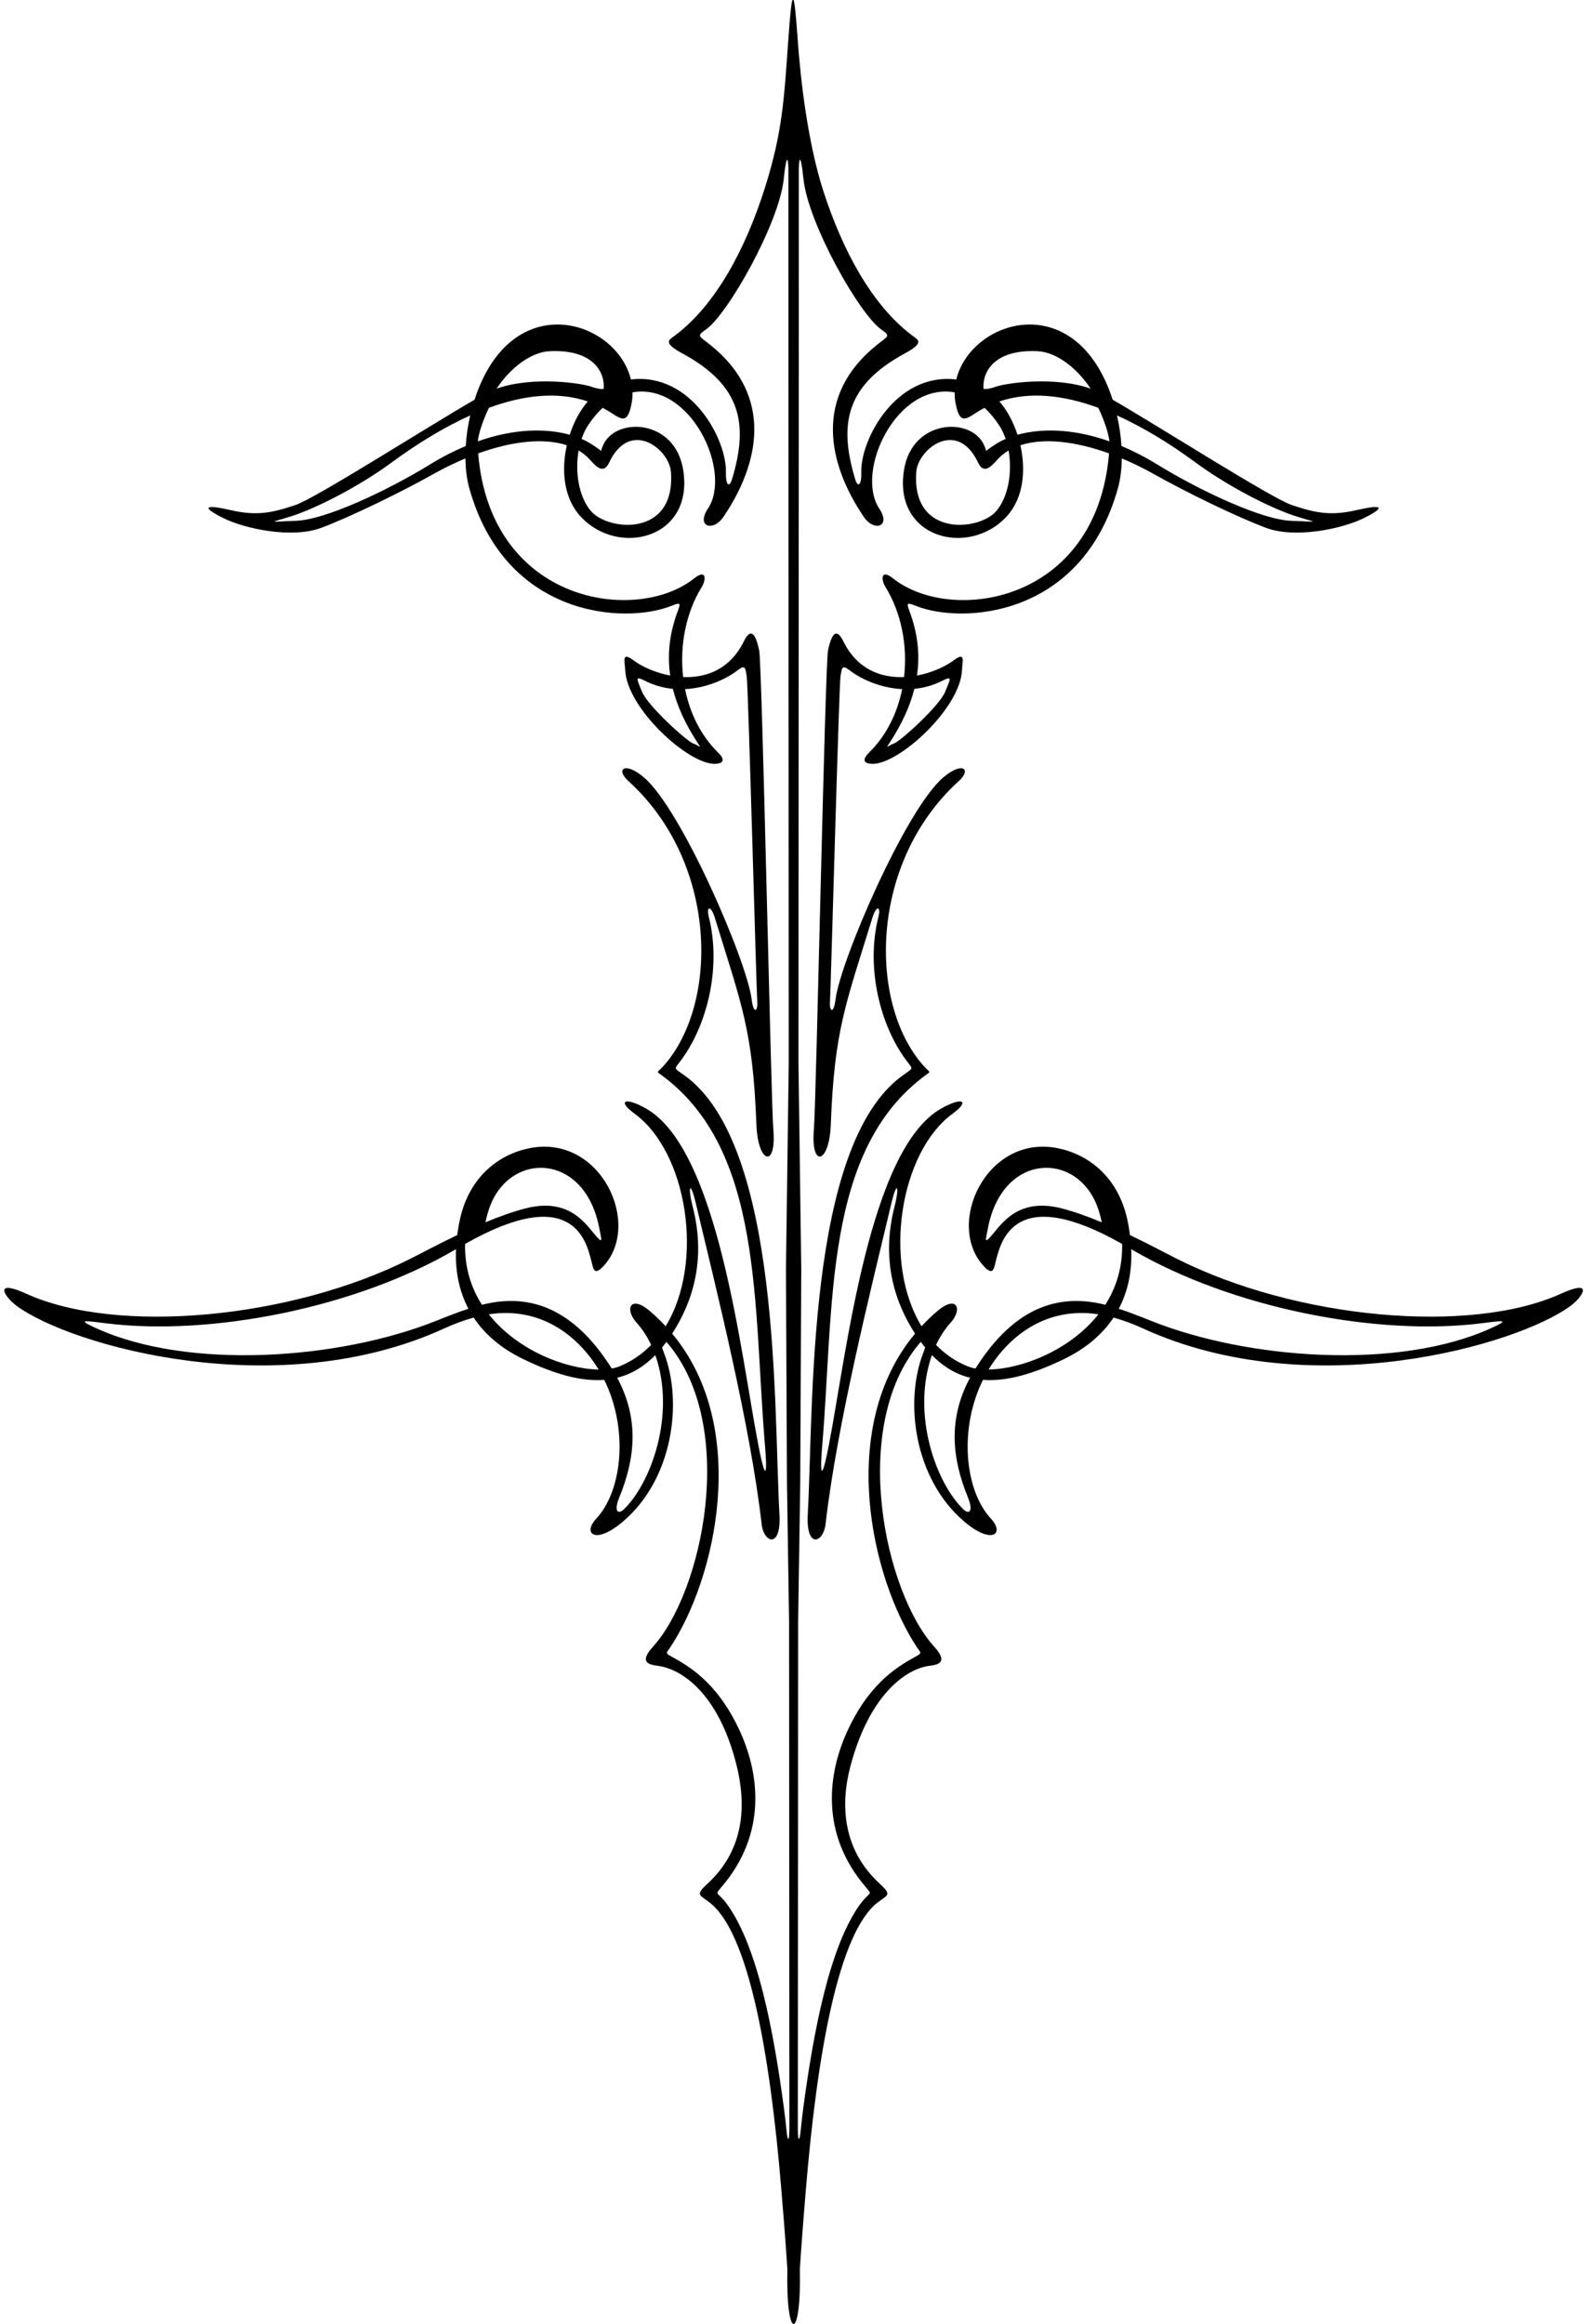 <?xml version="1.0" encoding="UTF-8"?>
<svg xmlns="http://www.w3.org/2000/svg" xmlns:xlink="http://www.w3.org/1999/xlink" width="428pt" height="627pt" viewBox="0 0 428 627" version="1.1">
<g id="surface1">
<path style=" stroke:none;fill-rule:nonzero;fill:rgb(0%,0%,0%);fill-opacity:1;" d="M 421.266 348.988 C 396.723 360.145 349.75 355.805 317.492 339.527 C 314.395 337.965 309.93 335.578 304.938 333.18 C 304.746 331.727 304.508 330.262 304.168 328.758 C 301.566 317.277 293.555 311.359 285.41 309.738 C 266.137 305.906 254.855 330.492 265.645 341.738 C 268.098 344.297 268.246 342.059 268.766 340.066 C 270.129 334.816 273.766 319.098 302.812 335.57 C 302.961 341.934 301.199 347.414 298.273 351.988 C 283.137 348.137 271.98 355.328 263.238 369.18 C 262.445 369.035 261.723 368.832 261.086 368.57 C 257.773 367.211 254.965 365.23 252.605 362.809 C 253.629 360.637 254.93 358.598 256.57 356.77 C 259.848 353.113 258.184 349.273 253.047 353.602 C 251.473 354.926 250.039 356.324 248.691 357.77 C 238.098 340.484 242.918 310.785 257.055 300.453 C 261.953 296.871 259.598 295.84 253.918 299.086 C 234.539 310.16 228.473 364.824 223.785 389.262 C 221.387 401.781 221.371 396.023 221.836 390.621 C 225.141 352.195 222.105 310.102 250.07 289.844 C 251.301 288.953 250.906 289.41 249.168 287.441 C 234.273 270.617 234.59 232.633 258.727 210.723 C 262.293 207.484 259.742 205.352 254.602 209.68 C 244.449 218.23 226.777 259.23 225.488 269.559 C 224.945 273.887 223.77 272.652 223.973 270.281 C 224.176 267.914 226.406 185.172 226.812 182.547 C 227.215 179.918 227.223 179.242 229.531 181.004 C 232.105 182.973 237.34 185.605 243.461 185.898 C 242.164 192.305 239.27 198.359 234.547 203.008 C 231.805 205.703 234.336 206.047 235.43 206.062 C 242.598 206.18 259.152 191.109 259.605 180.758 C 259.711 178.34 260.629 175.691 257.383 178.125 C 255.129 179.816 251.496 181.484 247.461 182.242 C 248.391 175.871 247.402 170.109 245.391 164.742 C 244.578 162.578 244.781 162.492 247.133 163.434 C 259.746 168.488 292.07 166.551 301.723 131.559 C 302.359 129.246 302.688 126.555 302.727 123.66 C 305.605 124.867 308.512 126.273 311.398 127.898 C 320.051 132.766 333.801 139.469 341.664 142.402 C 349.527 145.332 362.191 142.699 368.141 139.727 C 374.09 136.754 373.109 135.992 366.078 137.617 C 359.047 139.238 354.871 138.348 348.605 136.242 C 343.039 134.379 312.191 114.668 300.266 107.836 C 290.371 77.293 262.031 86.148 258.062 102.375 C 241.766 100.41 232.109 118.633 232.426 127.562 C 232.531 130.594 231.562 131.863 230.781 129.273 C 226.305 114.473 228.227 103.996 244.141 95.363 C 249.602 92.402 247.797 91.723 246.176 90.508 C 235.316 82.363 227.363 67.562 222.184 51.52 C 218.016 38.609 216.047 21.699 215.281 10.863 C 214.234 -3.934 213.77 -3.895 212.715 10.969 C 211.59 26.738 211.191 35.609 206.375 50.801 C 201.199 67.121 193.172 82.242 182.152 90.508 C 180.531 91.723 178.723 92.402 184.184 95.363 C 200.102 103.996 202.02 114.473 197.547 129.273 C 196.762 131.863 195.793 130.594 195.898 127.562 C 196.215 118.633 186.562 100.41 170.262 102.375 C 166.297 86.148 137.953 77.293 128.062 107.836 C 116.133 114.668 85.285 134.379 79.719 136.242 C 73.453 138.348 69.277 139.238 62.246 137.617 C 55.215 135.992 54.238 136.754 60.188 139.727 C 66.137 142.699 78.801 145.332 86.66 142.402 C 94.523 139.469 108.273 132.766 116.93 127.898 C 119.812 126.273 122.723 124.867 125.602 123.66 C 125.637 126.555 125.969 129.246 126.605 131.559 C 136.254 166.551 168.578 168.488 181.195 163.434 C 183.547 162.492 183.746 162.578 182.938 164.742 C 180.926 170.109 179.938 175.871 180.863 182.242 C 176.828 181.484 173.199 179.816 170.941 178.125 C 167.695 175.691 168.613 178.34 168.719 180.758 C 169.172 191.109 185.73 206.18 192.898 206.062 C 193.988 206.047 196.523 205.703 193.781 203.008 C 189.055 198.359 186.16 192.305 184.867 185.898 C 190.984 185.605 196.223 182.973 198.797 181.004 C 201.105 179.242 201.109 179.918 201.516 182.547 C 201.922 185.172 204.152 267.914 204.352 270.281 C 204.555 272.652 203.379 273.887 202.84 269.559 C 201.547 259.23 183.879 218.23 173.723 209.68 C 168.586 205.352 166.031 207.484 169.602 210.723 C 193.738 232.633 194.051 270.617 179.16 287.441 C 177.418 289.41 177.027 288.953 178.258 289.844 C 206.223 310.102 203.188 352.195 206.492 390.621 C 206.953 396.023 206.941 401.781 204.539 389.262 C 199.855 364.824 193.789 310.16 174.406 299.086 C 168.73 295.84 166.371 296.871 171.273 300.453 C 185.406 310.785 190.227 340.484 179.633 357.77 C 178.285 356.324 176.852 354.926 175.281 353.602 C 170.145 349.273 168.477 353.113 171.758 356.77 C 173.395 358.598 174.695 360.637 175.723 362.809 C 173.359 365.23 170.555 367.211 167.242 368.57 C 166.602 368.832 165.879 369.035 165.09 369.18 C 156.344 355.328 145.188 348.137 130.055 351.988 C 127.129 347.414 125.367 341.934 125.512 335.57 C 154.562 319.098 158.195 334.816 159.559 340.066 C 160.078 342.059 160.23 344.297 162.684 341.738 C 173.473 330.492 162.191 305.906 142.914 309.738 C 134.773 311.359 126.758 317.277 124.16 328.758 C 123.816 330.262 123.578 331.727 123.387 333.18 C 118.395 335.578 113.93 337.965 110.832 339.527 C 78.578 355.805 31.602 360.145 7.062 348.988 C -1.863 344.934 1.129 349.762 4.426 352.223 C 18.777 362.945 74.867 379.004 119.918 358.352 C 122.656 357.098 125.285 356.137 127.828 355.441 C 130.867 360.008 135.34 363.828 141.324 366.699 C 149.516 370.633 156.699 372.738 163.059 372.234 C 169.648 385.566 167.945 402.141 160.906 409.684 C 157.117 413.738 160.641 416.871 168.215 410.383 C 181.641 398.871 184.309 378.145 179.164 364.926 C 178.965 364.402 178.797 363.945 178.652 363.527 C 179.051 363.043 179.441 362.512 179.832 361.984 C 180.023 362.199 180.223 362.43 180.441 362.695 C 199.004 385.188 189.637 429.387 176.203 444.234 C 172.406 448.43 175.02 449.066 177.555 449.391 C 183.574 450.152 193.82 456.375 198.762 476.188 C 201.469 487.047 200.91 499.012 190.84 508.242 C 187.598 511.215 188.77 511.164 191.406 513.16 C 202.074 521.246 207.816 554.238 210.816 590.27 C 211.711 600.945 212.199 607.668 212.48 612.145 C 212.051 631.867 216.273 631.855 215.848 612.145 C 216.129 607.668 216.617 600.945 217.508 590.27 C 220.512 554.238 226.25 521.246 236.922 513.16 C 239.559 511.164 240.73 511.215 237.484 508.242 C 227.418 499.012 226.66 486.992 229.566 476.188 C 234.789 456.781 244.754 450.152 250.773 449.391 C 253.305 449.066 255.918 448.43 252.121 444.234 C 238.691 429.387 229.324 385.188 247.887 362.695 C 248.105 362.43 248.305 362.199 248.496 361.984 C 248.887 362.512 249.277 363.043 249.676 363.527 C 249.531 363.945 249.363 364.402 249.16 364.926 C 244.02 378.145 246.688 398.871 260.113 410.383 C 267.688 416.871 271.207 413.738 267.422 409.684 C 260.383 402.141 258.676 385.566 265.266 372.234 C 271.629 372.738 278.809 370.633 287.004 366.699 C 292.984 363.828 297.461 360.008 300.496 355.441 C 303.039 356.137 305.672 357.098 308.406 358.352 C 353.461 379.004 409.547 362.945 423.902 352.223 C 427.195 349.762 430.188 344.934 421.266 348.988 Z M 286.535 325.988 C 275.461 323.129 270.891 329.305 268.102 332.695 C 265.312 336.09 266.066 334.285 266.539 331.66 C 270.336 310.625 291.09 310.43 296.359 326.145 C 296.844 327.59 297.152 328.875 297.336 329.742 C 293.707 328.227 290.02 326.891 286.535 325.988 Z M 322.641 124.766 C 331.836 131.527 343.305 137.203 349.48 139.188 C 355.652 141.168 356.297 140.77 348.453 140.496 C 340.609 140.227 324.086 132.535 312.184 125.234 C 308.887 123.211 305.703 121.602 302.641 120.316 C 302.473 117.633 302.074 114.848 301.438 112.078 C 308.785 115.379 316.02 119.898 322.641 124.766 Z M 125.688 120.316 C 122.625 121.602 119.441 123.211 116.141 125.234 C 104.242 132.535 87.715 140.227 79.871 140.496 C 72.031 140.77 72.672 141.168 78.848 139.188 C 85.02 137.203 96.488 131.527 105.684 124.766 C 112.305 119.898 119.539 115.379 126.891 112.078 C 126.25 114.848 125.855 117.633 125.688 120.316 Z M 131.969 326.145 C 137.238 310.43 157.992 310.625 161.789 331.66 C 162.262 334.285 163.016 336.09 160.227 332.695 C 157.438 329.305 152.867 323.129 141.789 325.988 C 138.309 326.891 134.621 328.227 130.988 329.742 C 131.172 328.875 131.48 327.59 131.969 326.145 Z M 117.777 356.285 C 91.273 366.879 50.766 369.578 26.043 358.344 C 20.855 355.984 22.328 356.191 28.477 356.969 C 56.801 360.535 95.883 352.828 122.664 337.207 C 122.793 337.133 122.926 337.059 123.055 336.984 C 122.809 342.922 123.914 348.336 126.41 353.055 C 123.512 354.004 120.629 355.145 117.777 356.285 Z M 131.91 354.562 C 145.73 352.43 155.875 360.145 161.535 369.445 C 152.789 369.344 139.68 364.371 131.91 354.562 Z M 168.336 407.184 C 166.824 408.637 165.559 407.77 167.129 403.926 C 171.305 393.719 172.656 383.016 166.555 371.672 C 170.27 370.742 173.688 368.777 176.844 365.559 C 182.457 381.594 175.66 400.152 168.336 407.184 Z M 148.281 94.746 C 160.75 94.137 163.301 101.098 162.902 104.879 C 162.551 105.086 160.789 104.785 159.793 104.387 C 157.438 103.445 144.02 101.324 134.016 104.84 C 137.469 99.582 143.031 95.004 148.281 94.746 Z M 131.949 110.004 C 141.168 106.633 150.387 105.5 158.633 108.301 C 156.621 110.562 154.895 113.738 153.742 117.285 C 147.738 115.609 139.16 115.434 128.934 119.059 C 129.191 116.863 130.258 113.52 131.949 110.004 Z M 156.152 121.527 C 157.324 122.23 158.375 123.074 159.266 124.09 C 161.004 126.074 162.922 127.902 164.375 124.809 C 169.98 112.863 180.594 121.074 181.059 127.309 C 182.379 144.996 164.062 143.301 159.438 137.832 C 156.148 133.945 155.137 127.27 156.152 121.527 Z M 188.242 200.359 C 189.543 202.344 188.684 201.105 187.059 200.566 C 185.438 200.023 174.957 190.594 173.316 186.723 C 171.676 182.848 171.379 182.324 174.086 183.676 C 176.602 184.934 179.129 185.59 181.574 185.828 C 182.719 190.344 184.836 195.16 188.242 200.359 Z M 212.262 574.844 C 212.051 572.703 211.809 570.605 211.535 568.562 C 208.738 547.68 204.438 525.148 196.285 513.809 C 193.629 510.105 192.656 511.441 194.746 509.004 C 206.941 494.766 205.188 478.445 199.25 466.113 C 193.102 453.344 185.59 449.32 180.695 446.59 C 179.492 445.922 180.02 445.68 180.801 444.504 C 193.18 425.938 202.539 385.102 181.391 359.77 C 186.555 351.797 190.699 340.375 186.98 325.707 C 185.445 319.66 186.352 318.629 187.703 324.309 C 193.41 348.273 202.434 384.199 205.539 411.168 C 206.129 416.281 210.879 417.914 210.344 408.465 C 208.734 380.07 210.816 309.02 184.805 290.172 C 181.758 287.965 181.816 288.625 183.73 286.086 C 190.66 276.875 194.797 261.246 191.266 247.289 C 190.562 244.508 191.828 244.082 192.91 247.598 C 200.027 270.734 203.176 277.801 204.117 303.27 C 204.52 314.086 209.617 315.215 208.688 304.621 C 208.066 297.523 205.68 179.211 204.867 175.422 C 204.059 171.637 202.812 168.789 200.734 173.016 C 196.988 180.633 190.516 182.898 184.355 182.648 C 183.363 174.051 185.152 165.141 189.391 158.332 C 190.535 156.492 190.75 153.312 187.301 156.051 C 171.723 168.426 132.363 162.855 129.039 122.312 C 138.168 119.016 146.734 118.066 152.965 120.113 C 151.453 126.824 152.09 134.285 156.594 139.238 C 166.809 150.477 187.59 145.293 184.316 126.477 C 182.012 113.215 166.582 112.406 162.887 119.816 C 162.371 120.852 162.223 121.641 162.223 121.641 C 162.223 121.641 160.07 119.926 157.906 118.844 C 157.605 118.691 157.27 118.555 156.945 118.41 C 157.379 117.121 157.926 115.926 158.594 114.887 C 159.816 112.996 161.18 111.367 162.641 110.027 C 163.422 110.438 164.191 110.871 164.945 111.363 C 167.902 113.297 169.508 114.406 170.535 108.293 C 170.672 107.48 170.707 106.66 170.699 105.848 C 186.43 103.086 197.68 127.254 191.035 137.223 C 187.789 142.09 192.422 143.57 195.227 139.434 C 205.012 125 208.789 106.875 191.816 93.148 C 188.688 90.617 187.82 90.762 190.523 88.867 C 196.43 84.734 210.262 60.266 211.504 48.27 C 212.312 40.43 212.812 42.91 212.758 46.629 C 212.73 48.309 212.785 162.172 212.855 286.562 L 212.098 342.281 L 212.371 399.883 L 212.941 437.578 C 212.977 494.605 213.008 544.125 213.023 574.043 C 213.027 577.781 212.57 577.938 212.262 574.844 Z M 246.754 185.828 C 249.195 185.59 251.727 184.934 254.242 183.676 C 256.945 182.324 256.648 182.848 255.012 186.723 C 253.371 190.594 242.891 200.023 241.266 200.566 C 239.645 201.105 238.785 202.344 240.082 200.359 C 243.492 195.16 245.605 190.344 246.754 185.828 Z M 299.395 119.059 C 289.164 115.434 280.586 115.609 274.582 117.285 C 273.43 113.738 271.703 110.562 269.691 108.301 C 277.938 105.5 287.156 106.633 296.379 110.004 C 298.066 113.52 299.137 116.863 299.395 119.059 Z M 268.891 137.832 C 264.266 143.301 245.945 144.996 247.27 127.309 C 247.734 121.074 258.344 112.863 263.953 124.809 C 265.402 127.902 267.32 126.074 269.062 124.09 C 269.953 123.074 271.004 122.23 272.176 121.527 C 273.191 127.27 272.18 133.945 268.891 137.832 Z M 280.047 94.746 C 285.293 95.004 290.859 99.582 294.312 104.84 C 284.305 101.324 270.887 103.445 268.531 104.387 C 267.535 104.785 265.777 105.086 265.426 104.879 C 265.027 101.098 267.578 94.137 280.047 94.746 Z M 247.527 444.504 C 248.309 445.68 248.836 445.922 247.633 446.59 C 242.738 449.32 235.227 453.344 229.078 466.113 C 223.137 478.445 221.383 494.766 233.582 509.004 C 235.672 511.441 234.699 510.105 232.039 513.809 C 223.891 525.148 219.59 547.68 216.789 568.562 C 216.52 570.605 216.277 572.703 216.062 574.844 C 215.758 577.938 215.301 577.781 215.301 574.043 C 215.32 544.125 215.352 494.605 215.383 437.578 L 215.957 399.883 L 216.227 342.281 L 215.473 286.562 C 215.539 162.172 215.598 48.309 215.57 46.629 C 215.512 42.91 216.012 40.43 216.824 48.27 C 218.066 60.266 231.898 84.734 237.801 88.867 C 240.504 90.762 239.637 90.617 236.508 93.148 C 219.535 106.875 223.316 125 233.102 139.434 C 235.906 143.57 240.535 142.09 237.293 137.223 C 230.645 127.254 241.895 103.086 257.625 105.848 C 257.617 106.66 257.656 107.48 257.793 108.293 C 258.816 114.406 260.426 113.297 263.379 111.363 C 264.137 110.871 264.906 110.438 265.684 110.027 C 267.145 111.367 268.508 112.996 269.73 114.887 C 270.402 115.926 270.945 117.121 271.383 118.41 C 271.055 118.555 270.723 118.691 270.422 118.844 C 268.258 119.926 266.102 121.641 266.102 121.641 C 266.102 121.641 265.953 120.852 265.438 119.816 C 261.746 112.406 246.316 113.215 244.012 126.477 C 240.738 145.293 261.516 150.477 271.734 139.238 C 276.238 134.285 276.871 126.824 275.363 120.113 C 281.594 118.066 290.156 119.016 299.285 122.312 C 295.961 162.855 256.605 168.426 241.023 156.051 C 237.574 153.312 237.789 156.492 238.938 158.332 C 243.172 165.141 244.965 174.051 243.973 182.648 C 237.809 182.898 231.34 180.633 227.594 173.016 C 225.512 168.789 224.27 171.637 223.457 175.422 C 222.645 179.211 220.258 297.523 219.637 304.621 C 218.711 315.215 223.809 314.086 224.207 303.27 C 225.152 277.801 228.297 270.734 235.418 247.598 C 236.5 244.082 237.766 244.508 237.059 247.289 C 233.531 261.246 237.664 276.875 244.598 286.086 C 246.508 288.625 246.57 287.965 243.523 290.172 C 217.508 309.02 219.59 380.07 217.984 408.465 C 217.449 417.914 222.195 416.281 222.785 411.168 C 225.891 384.199 234.914 348.273 240.621 324.309 C 241.973 318.629 242.883 319.66 241.348 325.707 C 237.629 340.375 241.773 351.797 246.938 359.77 C 225.789 385.102 235.148 425.938 247.527 444.504 Z M 261.195 403.926 C 262.766 407.77 261.504 408.637 259.992 407.184 C 252.664 400.152 245.867 381.594 251.484 365.559 C 254.641 368.777 258.059 370.742 261.773 371.672 C 255.668 383.016 257.02 393.719 261.195 403.926 Z M 266.789 369.445 C 272.449 360.145 282.598 352.43 296.418 354.562 C 288.648 364.371 275.535 369.344 266.789 369.445 Z M 402.285 358.344 C 377.562 369.578 337.051 366.879 310.547 356.285 C 307.695 355.145 304.816 354.004 301.914 353.055 C 304.414 348.336 305.52 342.922 305.273 336.984 C 305.402 337.059 305.535 337.133 305.66 337.207 C 332.441 352.828 371.523 360.535 399.848 356.969 C 405.996 356.191 407.469 355.984 402.285 358.344 "/>
</g>
</svg>

